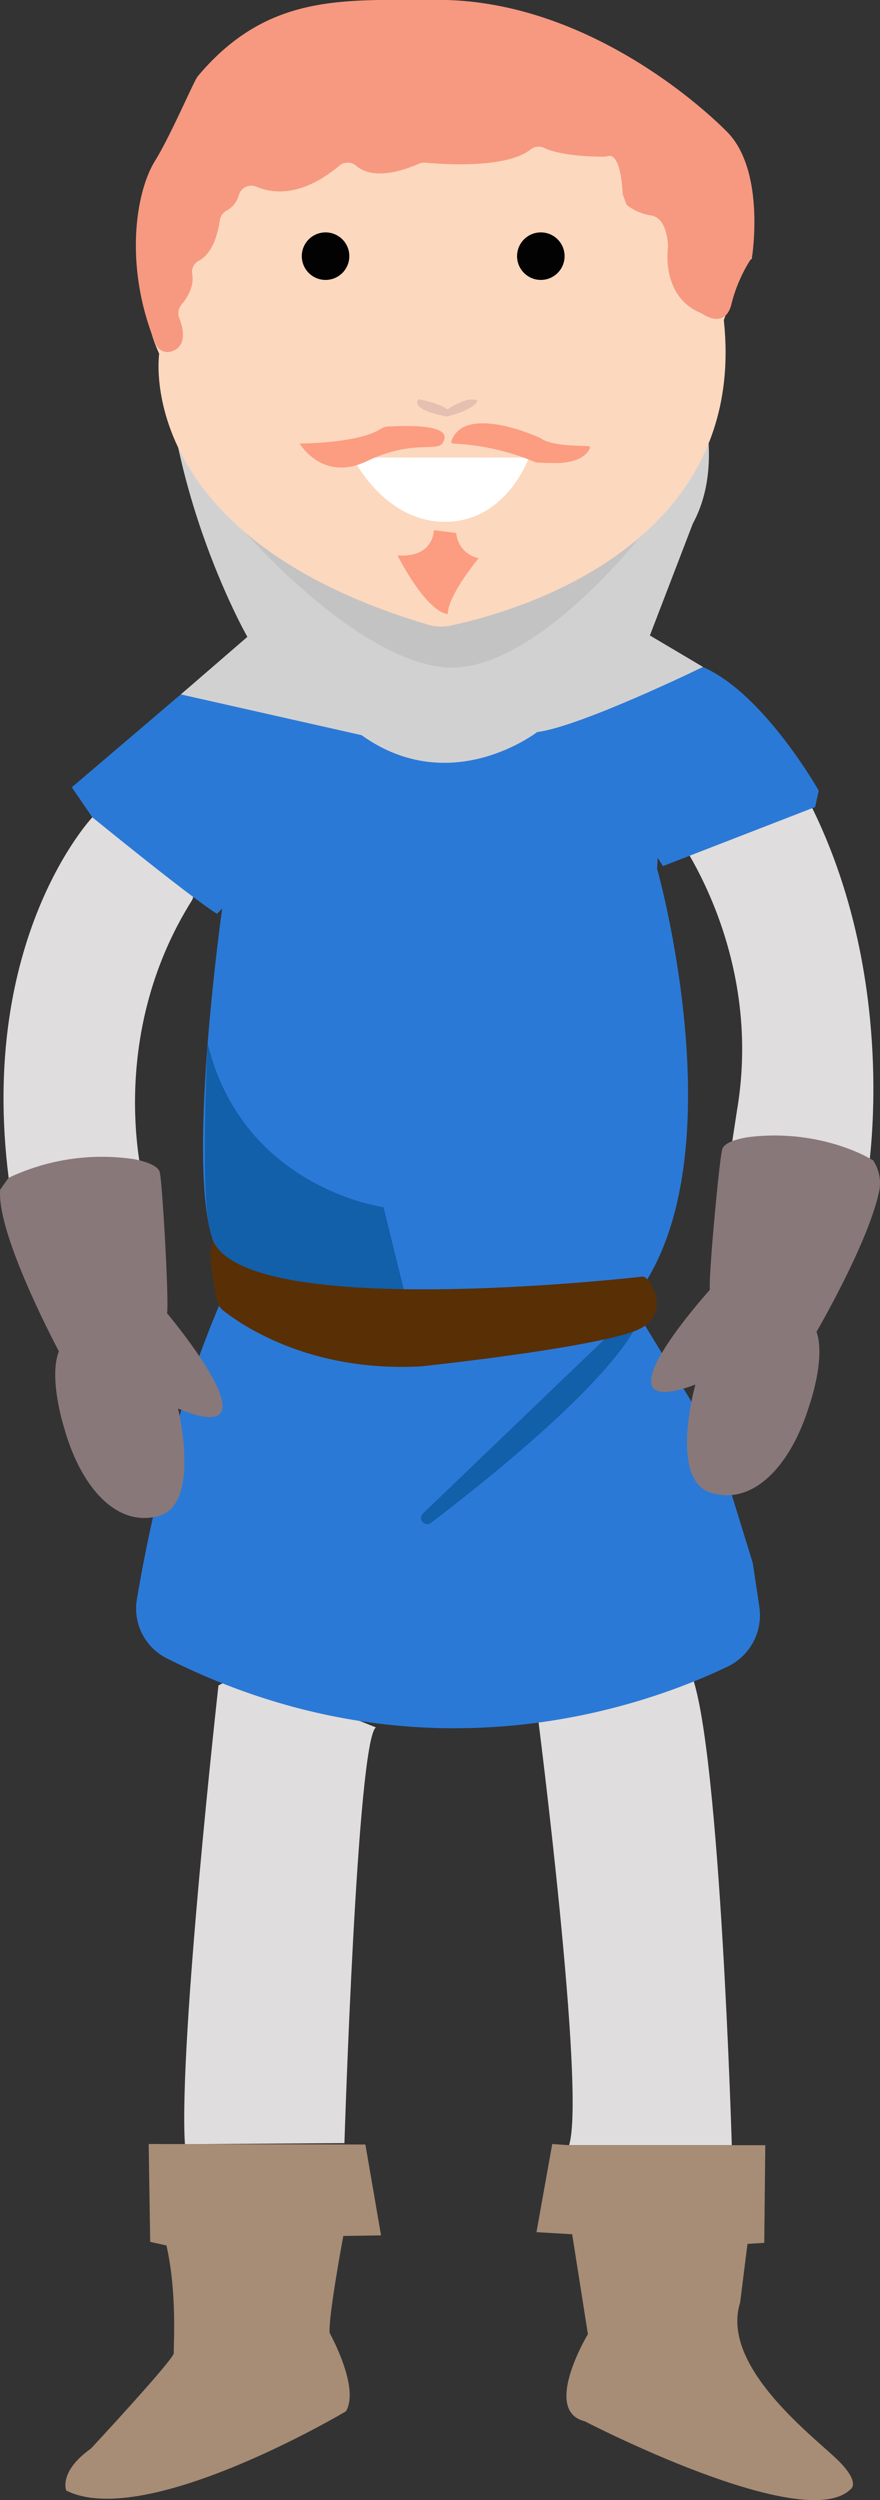 <svg xmlns="http://www.w3.org/2000/svg" viewBox="0 0 314.77 894.1"><rect x="0" y="0" width="314.77" height="894.1" fill="#333333" stroke="none"/><defs><radialGradient  cx="904.1" cy="303.48" r="0" gradientUnits="userSpaceOnUse"><stop offset="0" stop-color="#ce0b5a"/><stop offset=".55" stop-color="#c43193"/><stop offset="1" stop-color="#bc51c4"/></radialGradient></defs><path d="M78.14 602.76s-14.26 127.64-12 164.06l57.06-.38s4.5-143.8 11.26-148.68L86.03 598.6zm114.16 10.48s17.27 134.78 11.26 153.92h58.2s-4.13-140.4-14.26-167.8zM68.76 321.83l.56-1.6-36-27.78-.28-.18s-40.83 43.17-29.94 129l10.33 6.38 38.1-3.94s-14.3-51.86 17.23-101.88zm194.8 75.67l-3 19.58 44.17.38 5.6 3s14.47-84.94-33.07-154.25l-2.84 12.35-33.73 18.2s32.94 42.47 22.86 100.74z" fill="#dfddde"/><path d="M255.7 515l13.54 43.9 2.36 15.67a20.39 20.39 0 0 1-11.3 21.44c-30.64 14.68-109.9 42.77-200.74-3a19.87 19.87 0 0 1-10.6-21c3.66-22 12.53-65.9 30-106.43l71.64 23 66.44-10.35L230.7 474M126.2 259.42l-57.76-12.46c-1.45-.3-.6-1.37-1.7-.4l-41.05 35 7.32 10.7S67.46 320.4 77.6 326.8l1.88-1.87s-13.1 92.35-3.1 119.1c0 0 5.9 22.8 65.6 25.9 10.53.55 79 2.46 86.14-7.3 35.93-49 6.93-151.94 6.93-151.94l.2-3.95 1.88 3 54.43-21.12 1.3-5.86s-19.66-34.8-41.43-44.2c0 0-28.72 13.9-56.3 20.27 0 .01-33.6 27.04-68.9.58z" fill="#2b79d6"/><path d="M146.63 470.1l-9.45-38.4s-50.38-6.66-62.9-58.6c0 0-2.85 55.86 1.1 67.83 3.66 11.07 12.12 28.73 63.1 28.77m78.47 8.56l-65.66 63a2.22 2.22 0 0 0 2.88 3.37c25.2-19.28 60.4-48.33 72.38-68.48" fill="#125faa"/><path d="M47.36 414.46s8.82 1.32 9.76 4.7 3.38 46.37 2.63 50.5c0 0 41.86 49.74 3.94 34.07 0 0 8.26 34.07-6.76 38.38s-28.15-10-34.16-32.1c0 0-5.44-17.26-1.7-26.74 0 0-22.43-41.86-21-57.82l3-4.22a77.91 77.91 0 0 1 44.28-6.76z" fill="#897879"/><path d="M229.88 456.54s-139.72 16.22-153.52-12.5c0 0-2.9 1.3 1.23 21a6.28 6.28 0 0 0 2.23 3.62c6.55 5.2 31.06 22.14 70.7 20 0 0 57.76-6.06 76-12.45 15.1-5.3 5.78-20 3.37-19.66z" fill="#592f05"/><path d="M53.18 766.76l77.52.18 5.6 32.5-13.5.2s-5.44 29.1-4.88 34.72c0 0 10.9 19.52 5.82 28 0 0-71.52 42.6-100.05 28.34 0 0-2.82-6.75 8.82-15 0 0 29.85-32.1 29.66-34.17s1.3-21.2-2.63-38.48l-5.82-1.3zm144.35 0l-5.64 31.53 12.77.75 5.63 35.72s-16.52 27.4-1.13 31.16c0 0 78.1 40.54 95 24.4 0 0 4.13-2.25-4.88-10.9s-41.67-33.4-34.54-55.94l2.63-21 6-.37.37-34.92h-70.2" fill="#a78c76"/><path d="M64.68 248.34l23.8-20.58s-33.82-59.1-29.3-124.42c0 0 7.5-31.34 50.68-62.5l90.1 7.32s74.52 89.9 47.86 139.1l-15.36 40 19 11.26s-43.93 21.4-59.32 23.28c0 0-30.88 24-62.8 1.12z" fill="#d2d1d2"/><path d="M86.6 189.2s39.23 45.62 71.52 49.37 72.26-48.38 72.26-48.38-36.27 27.64-71.9 28.48c-34.2.82-69.26-30.6-69.26-30.6" fill="#c4c3c4"/><path d="M268.3 406.6s-8.87 1-9.93 4.33-5 46.06-4.46 50.34c-.86 1-43.15 47.94-5.28 33.93a.06.06 0 0 1 .08.07c-.57 2.1-9 33.8 5.38 38.5 14.85 4.86 28.5-8.92 35.3-30.84 0 0 6.06-17 2.67-26.64.5-.85 18.55-31.94 22.4-50.22a14.68 14.68 0 0 0-2.14-11.09l-1.82-1c-.4-.23-17.75-10.23-42.2-7.38z" fill="#897879"/><path d="M151.95 1.53s-9.57 4.8-78.54 46.24c-1.54.92-6.73 10.3-7.3 12-3.8 11.57-23.12 35.86-9.17 66.75 0 0-9.77 65.47 96.25 96.9a15.86 15.86 0 0 0 7.71.35c19.82-4.08 106.9-26.8 98-109.26 0 0 7-20 10-22 0 0 3-27-9-45 .04.01-84.96-49-107.96-46z" fill="#fcd8be"/><path d="M224.04 73.07s2.9 3 8.9 4c5.23.88 5.9 8.6 6 10.55a3.31 3.31 0 0 1 0 .77c-.3 2.4-1.76 17.83 11.63 23.5a4.52 4.52 0 0 1 .69.36c1.46 1 8.34 4.95 10.4-3.6a53.55 53.55 0 0 1 6.77-15.76 4.78 4.78 0 0 0 .7-1.93c.73-5.65 3.27-31.47-9.15-43.9-14-14-54.84-47.38-103.9-47.1-32.44.2-60-2.88-85.36 27.34-1.35 1.6-9.7 21.27-15.3 30.28-6.9 11.16-11.15 37.65.23 65.42a4.63 4.63 0 0 0 5.53 2.74c3-.9 6.1-3.7 2.92-12.06a4.71 4.71 0 0 1 .78-4.67c2-2.4 4.64-6.56 3.88-10.92a4.52 4.52 0 0 1 2.35-4.84c2.75-1.43 6.1-5.13 7.53-14.5a4.61 4.61 0 0 1 2.37-3.41 8.94 8.94 0 0 0 4.44-5.65 4.65 4.65 0 0 1 6.3-2.9c6 2.53 16.23 3.63 29.68-7.57a4.62 4.62 0 0 1 6 .09c3 2.57 9.45 4.85 22.44-.76a4.63 4.63 0 0 1 2.32-.38c5.5.53 28.7 2.28 37.58-4.7a4.61 4.61 0 0 1 4.82-.6c3 1.4 9.07 3.1 21.43 3.18a5.76 5.76 0 0 0 1.53-.25c1.28-.36 4.42.17 5.2 13.63" fill="#f69980"/><path d="M145.04 175.45s14.07 10.14 28.85-.28" fill="none" stroke="#000" stroke-miterlimit="10" stroke-width="2"/><path d="M149.6 142.76s7.8 1.4 10.4 3.66c0 0 7.58-5.16 10.77-3.1 0 0-.28 2.82-10.77 5.63 0 .03-13.16-2-10.4-6.2z" fill="#e6bfb0"/><g fill="#020202"><circle cx="116.45" cy="91.61" r="8.5"/><circle cx="193.45" cy="91.61" r="8.5"/></g><path d="M126.2 163.62h63s-8 23-30 23-33-23-33-23z" fill="#fff"/><path d="M107.2 158.62s20.6 0 28.75-5.1a6 6 0 0 1 3-1c5.93-.2 24.07-1.14 19.27 6.05-2 3-10.87-1.34-26.93 6.33s-24.1-6.3-24.1-6.3zm86-2s-26.92-12.5-31.74 1.14a.64.64 0 0 0 .57.86 85.69 85.69 0 0 1 29.45 6.67c.72.3 7.2.3 7.72.3 3 0 9.66-.7 11.75-5.18a.63.63 0 0 0-.54-.87c-3.36-.2-13.2.07-17.2-2.93zm-38 33s0 10-13 9c0 0 10 20 18 21 0 0-1-5 11-20a9.94 9.94 0 0 1-8-9z" fill="#fc9c81"/></svg>